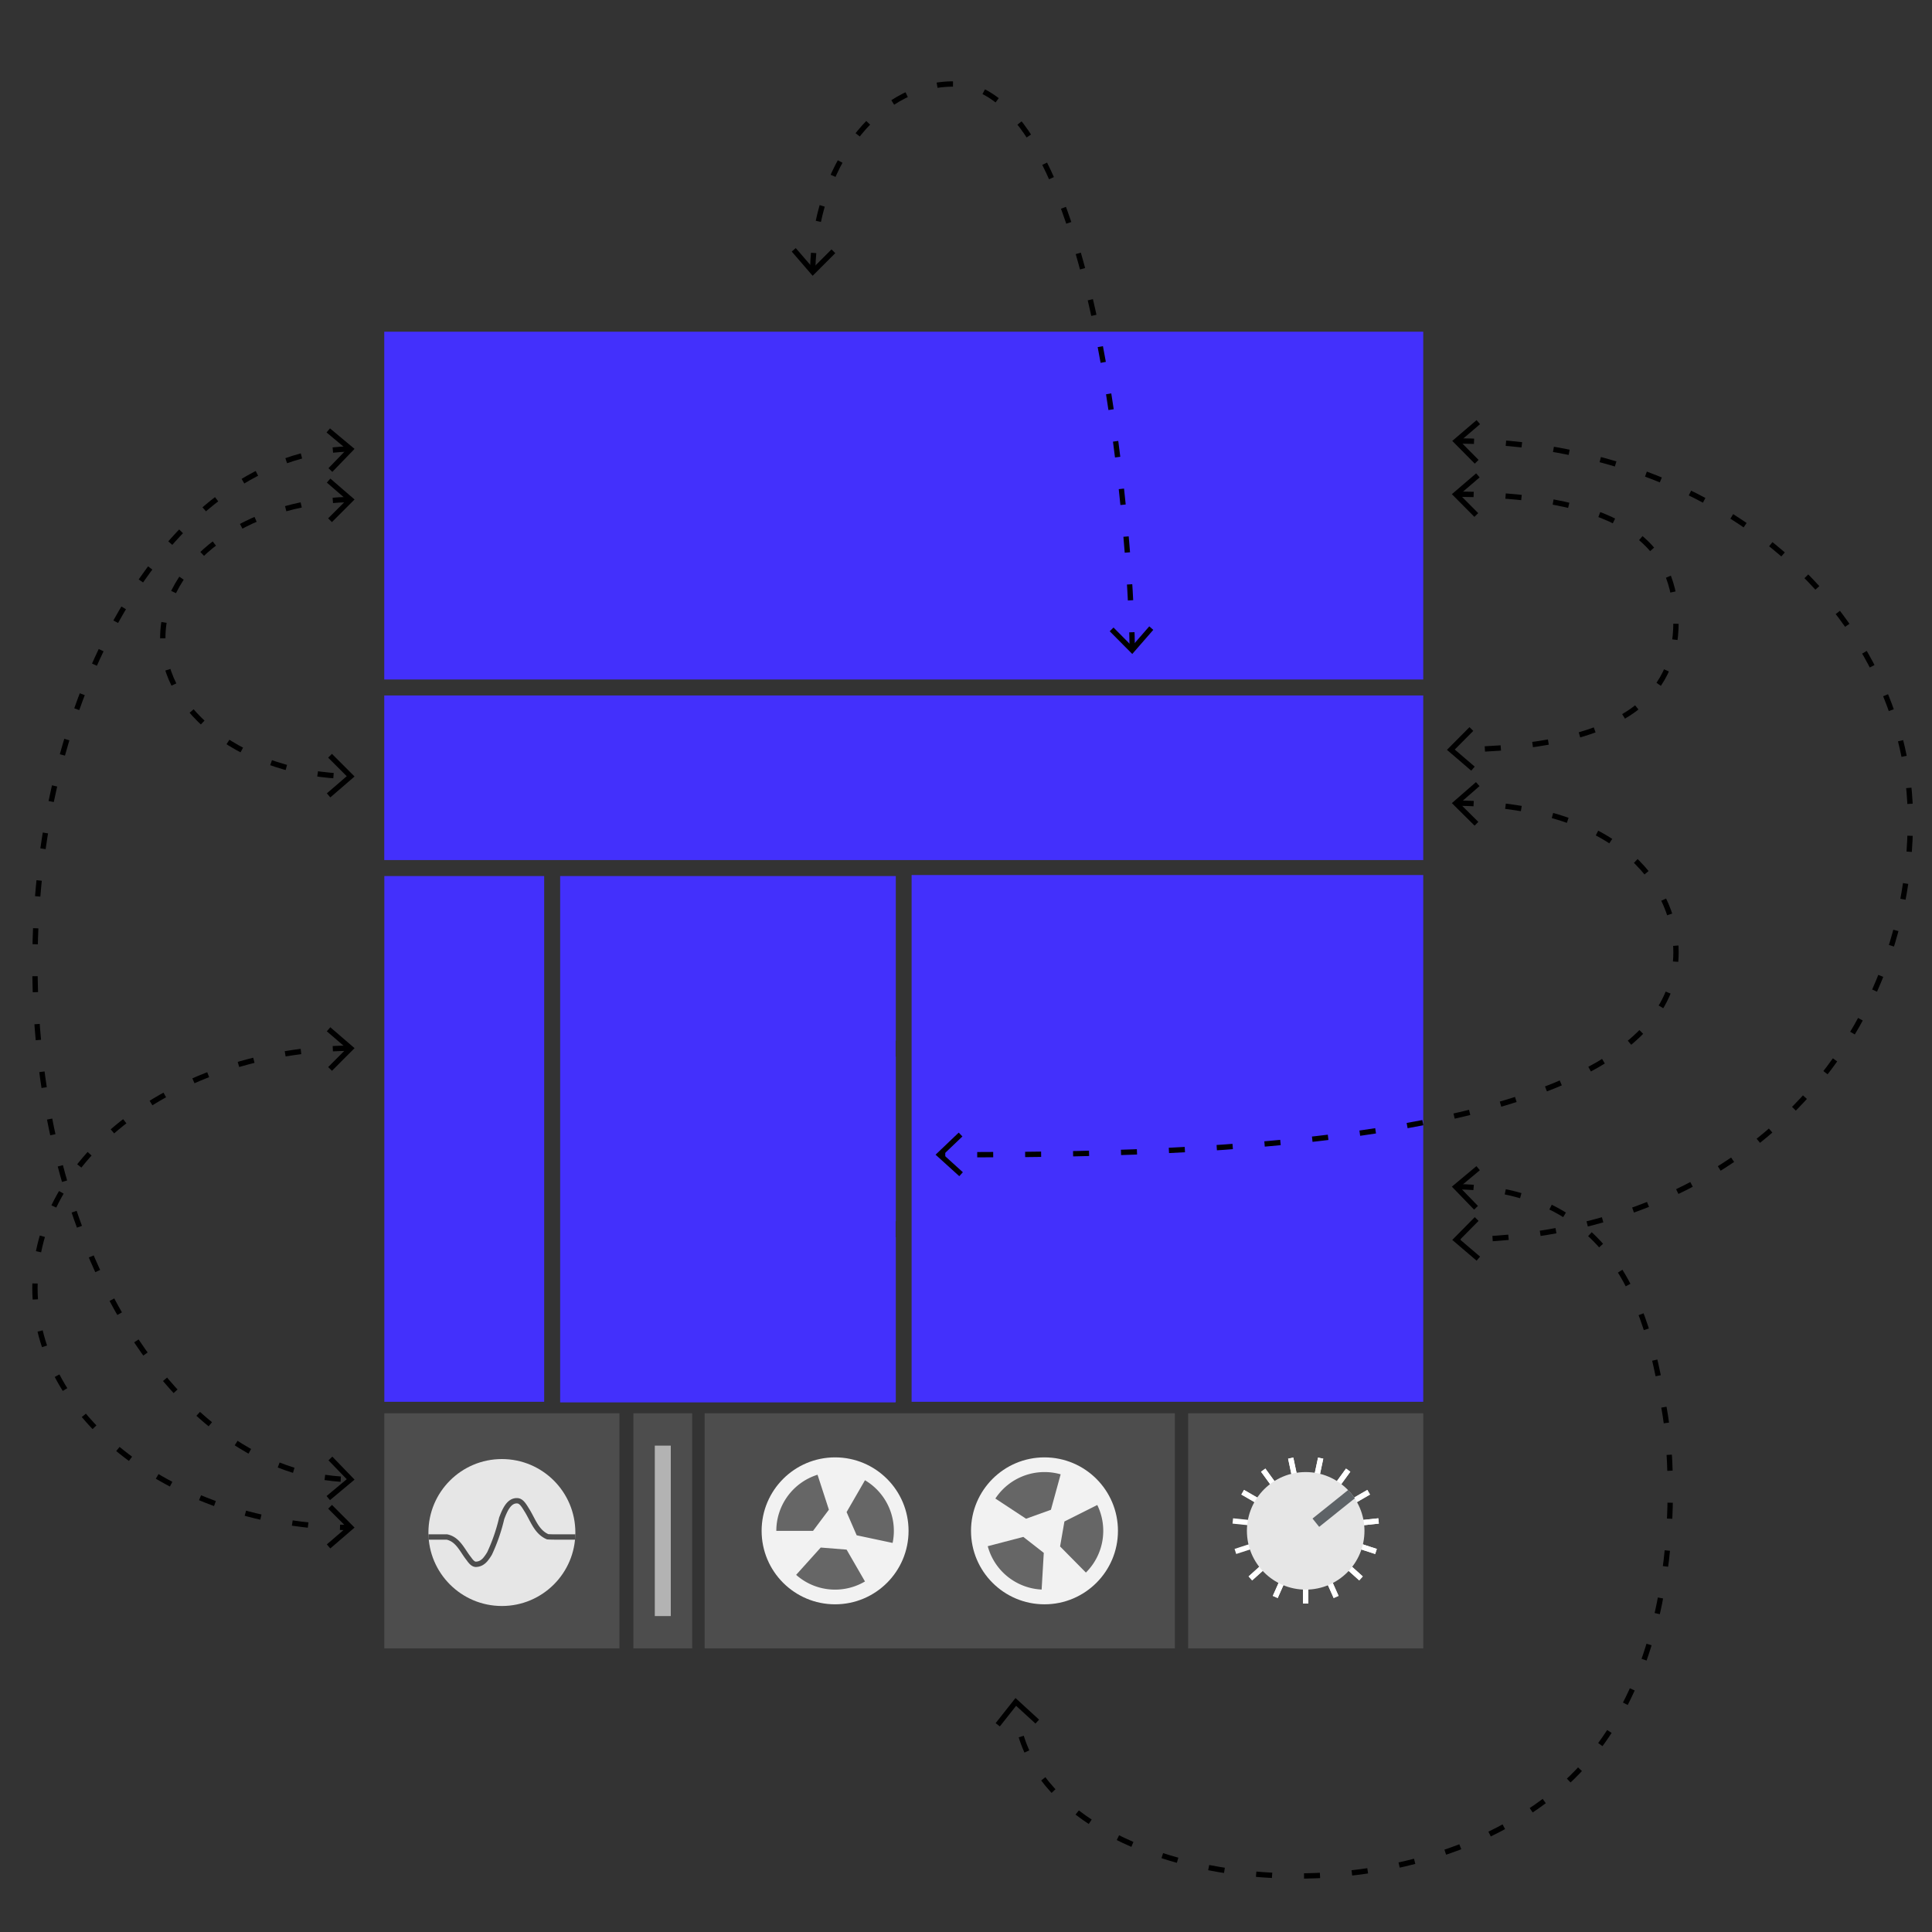 <svg xmlns="http://www.w3.org/2000/svg" viewBox="0 0 207 207"><rect x="0" y="0" width="207" height="207" fill="#333333" stroke="none"/><title>server</title><g id="network-diagram"><rect x="127.299" y="151.424" width="25.191" height="25.191" transform="translate(279.79 328.038) rotate(180)" fill="#4d4d4d"/><rect x="41.179" y="151.424" width="25.191" height="25.191" transform="translate(107.548 328.038) rotate(180)" fill="#4d4d4d"/><rect x="67.865" y="151.424" width="6.298" height="25.191" transform="translate(142.028 328.038) rotate(180)" fill="#4d4d4d"/><rect x="75.501" y="151.424" width="50.382" height="25.191" transform="translate(201.383 328.038) rotate(180)" fill="#4d4d4d"/><line x1="140.954" y1="158.796" x2="141.5" y2="156.229" fill="none" stroke="#fff" stroke-miterlimit="10" stroke-width="0.571"/><line x1="138.29" y1="156.229" x2="138.836" y2="158.796" fill="none" stroke="#fff" stroke-miterlimit="10" stroke-width="0.571"/><line x1="138.836" y1="158.796" x2="138.29" y2="156.229" fill="none" stroke="#fff" stroke-miterlimit="10" stroke-width="0.571"/><line x1="135.344" y1="157.516" x2="136.886" y2="159.638" fill="none" stroke="#fff" stroke-miterlimit="10" stroke-width="0.571"/><line x1="133.146" y1="159.883" x2="135.42" y2="161.196" fill="none" stroke="#fff" stroke-miterlimit="10" stroke-width="0.571"/><line x1="136.886" y1="159.638" x2="135.344" y2="157.516" fill="none" stroke="#fff" stroke-miterlimit="10" stroke-width="0.571"/><line x1="135.42" y1="161.196" x2="133.146" y2="159.883" fill="none" stroke="#fff" stroke-miterlimit="10" stroke-width="0.571"/><line x1="132.085" y1="162.959" x2="134.695" y2="163.233" fill="none" stroke="#fff" stroke-miterlimit="10" stroke-width="0.571"/><line x1="144.93" y1="165.416" x2="147.428" y2="166.227" fill="none" stroke="#fff" stroke-miterlimit="10" stroke-width="0.571"/><line x1="147.704" y1="162.959" x2="145.095" y2="163.233" fill="none" stroke="#fff" stroke-miterlimit="10" stroke-width="0.571"/><line x1="144.37" y1="161.196" x2="146.643" y2="159.883" fill="none" stroke="#fff" stroke-miterlimit="10" stroke-width="0.571"/><line x1="144.446" y1="157.516" x2="142.904" y2="159.638" fill="none" stroke="#fff" stroke-miterlimit="10" stroke-width="0.571"/><line x1="141.5" y1="156.229" x2="140.954" y2="158.796" fill="none" stroke="#fff" stroke-miterlimit="10" stroke-width="0.571"/><line x1="142.904" y1="159.638" x2="144.446" y2="157.516" fill="none" stroke="#fff" stroke-miterlimit="10" stroke-width="0.571"/><line x1="145.095" y1="163.233" x2="147.704" y2="162.959" fill="none" stroke="#fff" stroke-miterlimit="10" stroke-width="0.571"/><line x1="146.643" y1="159.883" x2="144.37" y2="161.196" fill="none" stroke="#fff" stroke-miterlimit="10" stroke-width="0.571"/><line x1="142.088" y1="168.705" x2="143.155" y2="171.102" fill="none" stroke="#fff" stroke-miterlimit="10" stroke-width="0.571"/><line x1="145.821" y1="169.115" x2="143.871" y2="167.36" fill="none" stroke="#fff" stroke-miterlimit="10" stroke-width="0.571"/><line x1="143.155" y1="171.102" x2="142.088" y2="168.705" fill="none" stroke="#fff" stroke-miterlimit="10" stroke-width="0.571"/><line x1="139.895" y1="169.185" x2="139.895" y2="171.809" fill="none" stroke="#fff" stroke-miterlimit="10" stroke-width="0.571"/><line x1="147.428" y1="166.227" x2="144.93" y2="165.416" fill="none" stroke="#fff" stroke-miterlimit="10" stroke-width="0.571"/><line x1="143.871" y1="167.36" x2="145.821" y2="169.115" fill="none" stroke="#fff" stroke-miterlimit="10" stroke-width="0.571"/><line x1="139.895" y1="171.809" x2="139.895" y2="169.185" fill="none" stroke="#fff" stroke-miterlimit="10" stroke-width="0.571"/><line x1="137.702" y1="168.705" x2="136.635" y2="171.102" fill="none" stroke="#fff" stroke-miterlimit="10" stroke-width="0.571"/><line x1="134.859" y1="165.416" x2="132.362" y2="166.227" fill="none" stroke="#fff" stroke-miterlimit="10" stroke-width="0.571"/><line x1="133.969" y1="169.115" x2="135.918" y2="167.36" fill="none" stroke="#fff" stroke-miterlimit="10" stroke-width="0.571"/><line x1="136.635" y1="171.102" x2="137.702" y2="168.705" fill="none" stroke="#fff" stroke-miterlimit="10" stroke-width="0.571"/><line x1="135.918" y1="167.36" x2="133.969" y2="169.115" fill="none" stroke="#fff" stroke-miterlimit="10" stroke-width="0.571"/><circle cx="139.895" cy="164.019" r="6.298" fill="#e6e6e6"/><line x1="144.809" y1="160.082" x2="140.984" y2="163.147" fill="none" stroke="#5e6367" stroke-miterlimit="10" stroke-width="1.141"/><circle cx="89.474" cy="164.019" r="7.872" fill="#f2f2f2"/><path d="M91.787,164.496l3.85.818a6.304,6.304,0,0,0-2.961-6.717l-1.969,3.411" fill="#666"/><path d="M88.81,161.754l-1.217-3.746a6.302,6.302,0,0,0-4.416,6.012h3.936" fill="#666"/><path d="M87.935,165.808l-2.634,2.926a6.266,6.266,0,0,0,4.173,1.583,6.381,6.381,0,0,0,.729-.043,6.254,6.254,0,0,0,2.473-.832l-1.969-3.411" fill="#666"/><circle cx="111.909" cy="164.019" r="7.872" fill="#f2f2f2"/><path d="M113.58,165.689l2.767,2.8a6.304,6.304,0,0,0,1.218-7.239l-3.52,1.767" fill="#666"/><path d="M112.599,161.762l1.042-3.799a6.302,6.302,0,0,0-6.994,2.595l3.288,2.163" fill="#666"/><path d="M109.64,164.668l-3.809.996a6.266,6.266,0,0,0,2.616,3.616,6.38,6.38,0,0,0,.633.365,6.254,6.254,0,0,0,2.523.664l.23-3.932" fill="#666"/><circle cx="53.774" cy="164.199" r="7.872" fill="#e6e6e6"/><path d="M45.902,164.678h1.166c.243,0,.518,0,.821.001,1.197.261,1.633,1.439,2.331,2.311.218.305.48.654.829.611a1.242,1.242,0,0,0,.535-.16,1.613,1.613,0,0,0,.414-.349,4.865,4.865,0,0,0,.459-.659,19.192,19.192,0,0,0,1.297-3.761c.305-.785.741-1.919,1.657-1.875.48,0,.785.611,1.09,1.09.611,1.003,1.003,2.268,2.176,2.766.351.025.681.025.983.025h1.987" fill="none" stroke="#4d4d4d" stroke-miterlimit="10" stroke-width="0.571"/><line x1="71.014" y1="154.888" x2="71.014" y2="173.151" fill="none" stroke="#b3b3b3" stroke-miterlimit="10" stroke-width="1.712"/><polygon points="41.17 35.54 41.17 72.803 41.179 72.803 58.304 72.803 60.016 72.803 77.141 72.803 78.853 72.803 95.978 72.803 97.691 72.803 114.816 72.803 116.528 72.803 133.653 72.803 152.49 72.803 152.49 53.455 152.49 35.82 152.49 35.54 41.17 35.54" fill="#4330fc"/><polygon points="133.653 74.515 116.528 74.515 114.816 74.515 97.691 74.515 95.978 74.515 78.853 74.515 77.141 74.515 60.016 74.515 58.304 74.515 41.179 74.515 41.17 74.515 41.17 92.15 41.179 92.15 58.304 92.15 60.016 92.15 77.141 92.15 78.853 92.15 95.978 92.15 97.691 92.15 114.816 92.15 116.528 92.15 133.653 92.15 152.49 92.15 152.49 74.515 133.653 74.515" fill="#4330fc"/><polygon points="41.179 113.21 41.179 130.845 41.179 132.557 41.179 141.124 41.179 150.192 58.304 150.192 58.304 141.124 58.304 132.557 58.304 130.845 58.304 113.21 58.304 93.862 41.179 93.862 41.179 113.21" fill="#4330fc"/><polygon points="95.978 111.497 95.978 93.862 95.959 93.862 78.853 93.862 60.016 93.862 60.016 113.21 60.016 130.845 60.016 132.557 60.016 150.192 60.016 150.256 95.959 150.256 95.959 150.192 95.978 150.192 95.978 132.557 95.959 132.557 95.959 130.845 95.978 130.845 95.978 113.21 95.959 113.21 95.959 111.497 95.978 111.497" fill="#4330fc"/><polygon points="97.672 93.754 97.672 150.192 97.691 150.192 114.816 150.192 116.528 150.192 133.653 150.192 152.49 150.192 152.49 130.845 152.49 113.21 152.49 111.497 152.49 93.862 152.49 93.754 97.672 93.754" fill="#4330fc"/><path d="M37.368,112.306c-18.627.248-33.625,11.65-33.625,25.679s14.998,25.431,33.624,25.679" fill="none" stroke="#000" stroke-miterlimit="10" stroke-width="0.571" stroke-dasharray="1.712 3.424"/><polygon points="35.391 110.064 35.017 110.497 37.15 112.333 35.162 114.326 35.567 114.729 37.987 112.301 35.391 110.064"/><polygon points="35.391 165.905 35.017 165.473 37.15 163.636 35.162 161.643 35.567 161.24 37.987 163.668 35.391 165.905"/><path d="M37.369,48.104c-18.627.531-33.626,25.046-33.626,55.209,0,30.162,14.998,54.676,33.624,55.209" fill="none" stroke="#000" stroke-miterlimit="10" stroke-width="0.571" stroke-dasharray="1.712 3.424"/><polygon points="35.356 45.898 34.99 46.336 37.15 48.14 35.194 50.163 35.605 50.56 37.987 48.095 35.356 45.898"/><polygon points="35.356 160.728 34.99 160.29 37.15 158.487 35.194 156.464 35.605 156.067 37.987 158.531 35.356 160.728"/><path d="M37.368,53.523c-11.061.237-19.927,6.787-19.927,14.832s8.866,14.596,19.927,14.832" fill="none" stroke="#000" stroke-miterlimit="10" stroke-width="0.571" stroke-dasharray="1.712 3.424"/><polygon points="35.394 51.276 35.02 51.708 37.15 53.547 35.159 55.537 35.564 55.94 37.987 53.516 35.394 51.276"/><polygon points="35.394 85.436 35.02 85.004 37.15 83.165 35.159 81.175 35.564 80.771 37.987 83.195 35.394 85.436"/><path d="M121.31,69.453c-.127-12.429-3.975-60.732-19.401-60.452C93.865,9.147,87.314,17.871,87.076,28.925" fill="none" stroke="#000" stroke-miterlimit="10" stroke-width="0.571" stroke-dasharray="1.712 3.424"/><polygon points="123.565 67.485 123.135 67.11 121.287 69.232 119.305 67.233 118.9 67.636 121.314 70.069 123.565 67.485"/><polygon points="84.829 26.954 85.26 26.58 87.1 28.71 89.09 26.72 89.493 27.124 87.069 29.548 84.829 26.954"/><path d="M156.18,52.948c18.402.125,23.391,5.794,23.391,13.696,0,7.902-5.506,13.572-23.922,13.695" fill="none" stroke="#000" stroke-miterlimit="10" stroke-width="0.571" stroke-dasharray="1.712 3.424"/><polygon points="157.971 55.38 158.377 54.978 156.394 52.981 158.531 51.149 158.159 50.716 155.557 52.947 157.971 55.38"/><polygon points="157.444 77.909 157.85 78.311 155.867 80.308 158.004 82.139 157.632 82.573 155.03 80.341 157.444 77.909"/><path d="M156.18,86.052c18.402.211,23.392,9.769,23.392,15.977,0,22.023-59.149,21.697-78.718,21.688" fill="none" stroke="#000" stroke-miterlimit="10" stroke-width="0.571" stroke-dasharray="1.712 3.424"/><polygon points="157.99 88.463 158.392 88.058 156.395 86.076 158.517 84.228 158.142 83.798 155.557 86.049 157.99 88.463"/><polygon points="102.72 121.351 103.115 121.764 101.078 123.706 103.163 125.596 102.78 126.019 100.24 123.717 102.72 121.351"/><path d="M156.179,127.147c18.345.342,20.798,15.822,22.251,24.536.571,3.424,3.186,28.302-11.985,40.522-19.423,15.645-56.835,9.186-57.631-9.659" fill="none" stroke="#000" stroke-miterlimit="10" stroke-width="0.571" stroke-dasharray="1.712 3.424"/><polygon points="157.939 129.605 158.35 129.208 156.394 127.186 158.554 125.382 158.188 124.944 155.557 127.141 157.939 129.605"/><polygon points="111.329 184.246 110.943 184.668 108.869 182.767 107.124 184.975 106.676 184.621 108.802 181.931 111.329 184.246"/><path d="M156.22,47.242c29.897.271,48.463,20.113,48.463,40.519,0,24.373-18.566,44.806-48.463,45.085" fill="none" stroke="#000" stroke-miterlimit="10" stroke-width="0.571" stroke-dasharray="1.712 3.424"/><polygon points="158.012 49.676 158.418 49.274 156.438 47.275 158.577 45.445 158.205 45.012 155.601 47.24 158.012 49.676"/><polygon points="158.009 130.409 158.416 130.811 156.438 132.812 158.579 134.639 158.208 135.073 155.601 132.848 158.009 130.409"/></g></svg>